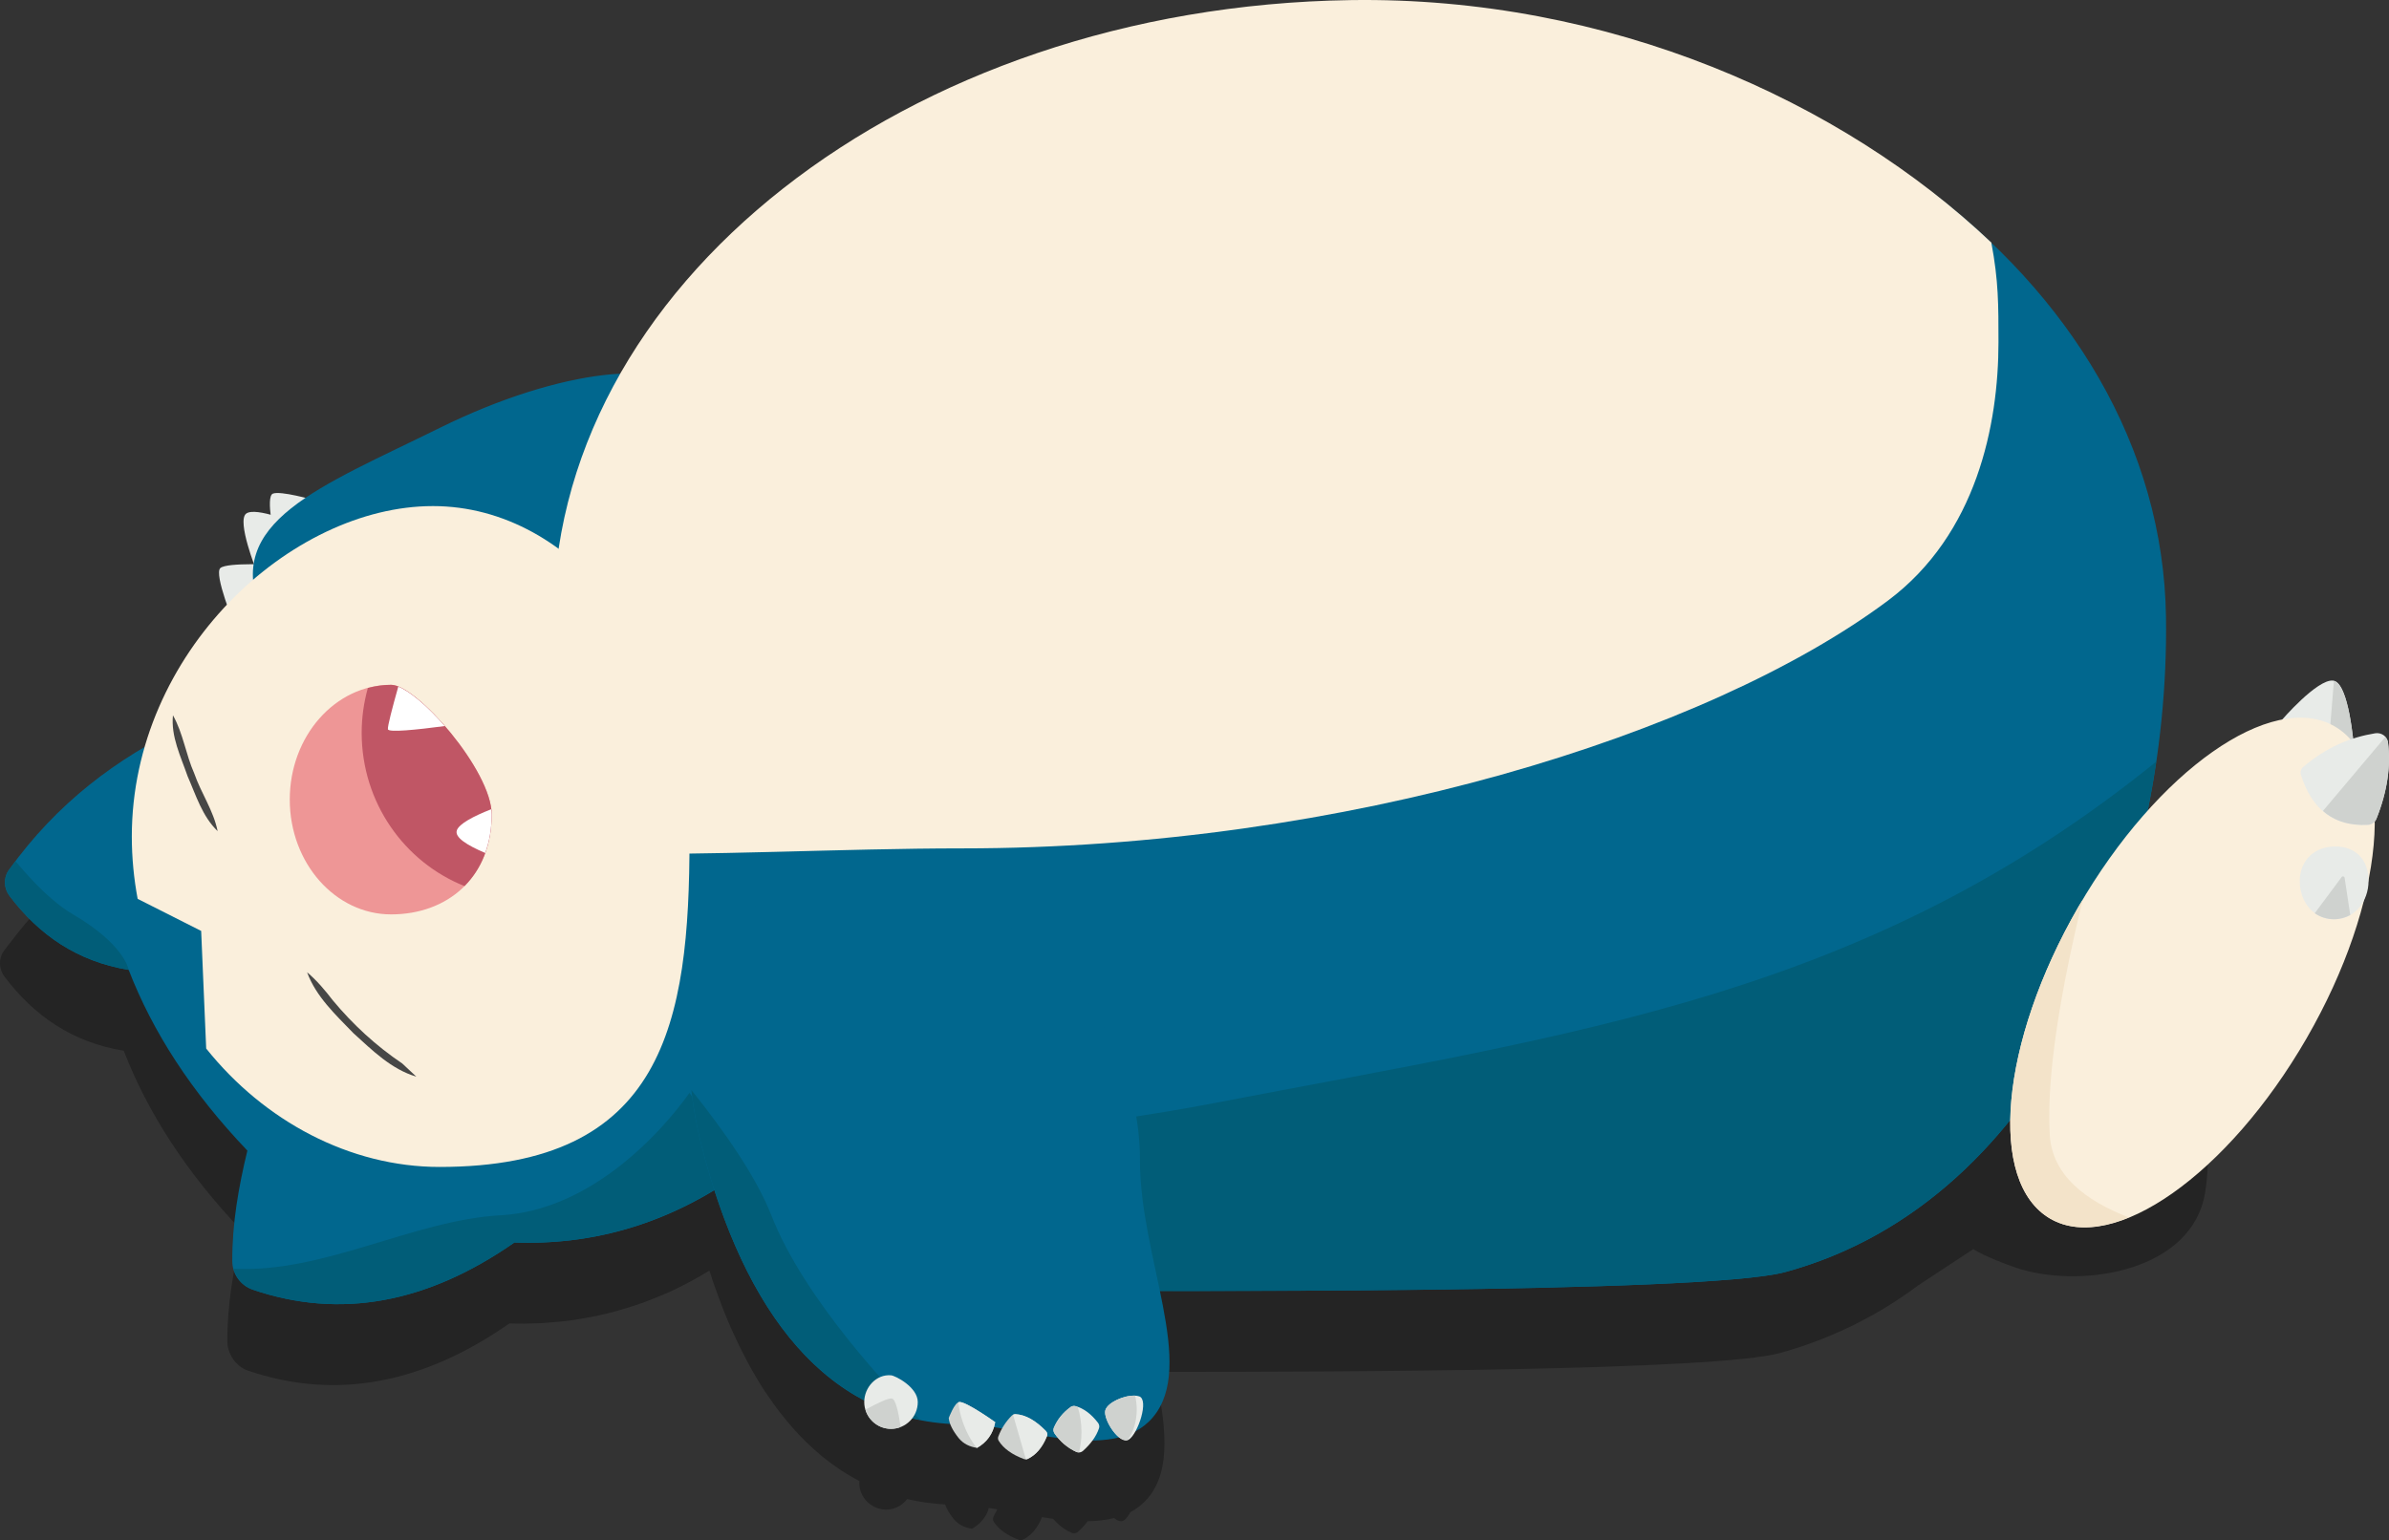 <?xml version="1.0" encoding="UTF-8"?>
<svg id="_圖層_2" data-name="圖層 2" xmlns="http://www.w3.org/2000/svg" viewBox="0 0 495.33 319.43">
  <rect x="0" y="0" width="495.33" height="319.43" fill="#333333" stroke="none"/>
  <defs>
    <style>
      .cls-1 {
        fill: #fff;
      }

      .cls-2 {
        fill: #01678e;
      }

      .cls-3 {
        fill: #c05665;
      }

      .cls-4 {
        fill: #cfd2cf;
      }

      .cls-5 {
        fill: #f3e3c9;
      }

      .cls-6 {
        fill: #e8ebe8;
      }

      .cls-7 {
        fill: #015d78;
      }

      .cls-8 {
        opacity: 0.3;
      }

      .cls-9 {
        fill: #474746;
      }

      .cls-10 {
        fill: #ee9696;
      }

      .cls-11 {
        fill: #faefdc;
      }
    </style>
  </defs>
  <path
    class="cls-8"
    d="m438.89,142.4c-.43-29.4-4.75-53.99-27.01-75.23,0-.03,0-.05-.01-.08-.56-.53-1.17-1.04-1.74-1.57-.86-.8-1.74-1.59-2.62-2.37-1.21-1.06-2.44-2.11-3.69-3.15-.29-.23-.57-.47-.86-.7-30.96-25.38-75.2-43.23-123.94-42.51-67.93,1-125.89,32.75-151.4,77.49-10,.5-23.54,4.36-37.44,11.23-10.78,5.33-20.73,9.71-27.85,14.51-2.1-.53-17.39,19.02-16.3,22.17-7.68,8.11-13.78,18.21-17.06,29.54-9.99,5.86-19.06,13.46-26.76,23.66-.47.62-.95,1.2-1.41,1.84-1.14,1.6-1.04,3.78.15,5.34,6.07,8.04,13.98,13.59,24.71,15.35,4.94,12.77,12.96,25.28,24.61,37.48-1.83,7.55-3.17,15.17-3.13,22.93,0,.97.29,1.86.7,2.7.08.16.15.31.24.46.18.29.36.57.58.83.19.23.4.43.62.63.19.17.36.34.57.49.47.34.98.62,1.56.82,18.05,6.14,36.12,2.84,54.22-9.79,2.12.08,4.21.05,6.3-.04.75-.03,1.5-.12,2.25-.17,1.3-.1,2.61-.21,3.9-.38.93-.12,1.85-.28,2.77-.44,1.08-.18,2.15-.38,3.21-.61,1.03-.22,2.05-.47,3.07-.74.92-.24,1.83-.51,2.73-.79,1.11-.34,2.22-.69,3.32-1.08.73-.26,1.45-.56,2.18-.85,1.24-.49,2.48-.97,3.7-1.54.17-.08.34-.17.51-.25,2.54-1.19,5.05-2.56,7.52-4.06.27.85.54,1.7.83,2.53.27.79.56,1.56.84,2.34.37,1.02.75,2.04,1.14,3.04.33.84.67,1.65,1.01,2.47.37.89.75,1.77,1.15,2.63.39.85.78,1.69,1.18,2.52.37.77.75,1.51,1.14,2.26.45.86.9,1.72,1.37,2.56.36.63.73,1.25,1.09,1.86.53.88,1.05,1.77,1.6,2.61.29.45.61.88.91,1.32,3.2,4.7,6.79,8.78,10.8,12.12.16.13.31.28.48.41.93.75,1.88,1.45,2.85,2.12.25.17.5.35.75.52.96.64,1.94,1.22,2.94,1.78.28.16.56.31.84.46.06.03.13.07.19.1,0,.12-.04.24-.04.37,0,1.78.86,3.35,2.16,4.37.03.02.06.05.09.07.43.32.9.57,1.4.76.09.03.17.05.26.08.52.16,1.06.27,1.63.27.35,0,.7-.04,1.03-.1,1.37-.26,2.54-1.02,3.36-2.09,2.5.6,5.13.95,7.86,1.11.33.94.93,1.94,1.78,3.01.98,1.19,2.28,1.82,3.82,2.03,1.47-.85,2.59-2.01,3.25-3.6.09-.22.13-.48.21-.71.59.09,1.18.18,1.78.29-.3.54-.61,1.07-.83,1.65-.11.28-.09.62.07.88.99,1.6,2.74,2.86,5.24,3.8.25.09.54.09.78-.02.83-.4,1.59-.97,2.26-1.75.34-.39.65-.83.94-1.32.28-.48.54-1.02.78-1.61.78.12,1.56.23,2.34.34.06.07.11.15.18.22.34.37.69.72,1.07,1.05.76.65,1.61,1.2,2.57,1.63.43.19.96.1,1.31-.21.79-.7,1.46-1.44,2.01-2.19,1.93-.02,3.76-.23,5.48-.66.72.58,1.45.86,2.03.49.45-.3.93-.93,1.36-1.72,1.35-.71,2.56-1.66,3.6-2.88,5.05-5.97,3.69-15.49,1.47-26.21,40.45.03,116.24-.27,129.61-3.91,1.58-.43,3.12-.91,4.65-1.42.49-.16.96-.34,1.44-.51,1.04-.37,2.07-.75,3.08-1.16.54-.22,1.08-.44,1.62-.67.95-.4,1.89-.83,2.83-1.26.52-.24,1.04-.48,1.55-.74,1.01-.5,2-1.02,2.98-1.55.4-.22.8-.42,1.2-.64,1.35-.76,2.68-1.56,3.98-2.39.29-.19.57-.39.86-.57,1.01-.66,2.01-1.34,3-2.04.47-.34.93-.69,1.39-1.03.2-.15,11.31-7.42,11.5-7.57,2.11,1.42,7.83,3.58,9.83,4.17,13.56,4,35.59.13,38.22-15.83,4.72-28.62-18.17-93.72-18.33-104.97Z"
  />
  <g>
    <path
      class="cls-2"
      d="m38.15,150.59c-13.86,6.64-26.34,15.9-36.33,29.87-1.14,1.6-1.04,3.78.15,5.34,6.07,8.04,13.98,13.59,24.71,15.35,4.94,12.77,12.96,25.28,24.61,37.48-1.83,7.55-3.17,15.17-3.13,22.93.01,2.68,1.73,5.06,4.27,5.92,18.05,6.14,36.12,2.84,54.22-9.79,18.21.66,35.15-4.95,50.72-17.31l-7.59-45.55-111.62-44.24Z"
    />
    <path
      class="cls-7"
      d="m143.35,226.07s-16.14,24.68-39.56,25.97c-18.08,1-36.73,12.08-55.37,11.08.53,2,1.98,3.67,4.01,4.36,18.05,6.14,36.12,2.84,54.22-9.79,15.6.57,30.25-3.51,43.92-12.44l-7.22-19.18Z"
    />
    <path
      class="cls-7"
      d="m15.14,189.64c-4.12-2.41-8.3-6.67-11.91-11.02-.47.62-.95,1.2-1.41,1.84-1.14,1.6-1.04,3.78.15,5.34,6.07,8.04,13.98,13.59,24.71,15.35,0,0-.76-5.21-11.54-11.51Z"
    />
  </g>
  <g>
    <path class="cls-6" d="m64.93,103.67s-6.78-1.94-8.36-1.29.4,9.45.4,9.45l7.96-8.16Z" />
    <path class="cls-6" d="m61.61,108.67s-8.6-3.67-10.58-2.14,2.14,11.83,2.14,11.83l8.44-9.69Z" />
    <path class="cls-6" d="m57.17,117.15s-10.02-.57-11.47.65,3.03,12.07,3.03,12.07l8.44-12.72Z" />
    <path
      class="cls-2"
      d="m144.1,82.72c4.42,8.94-12.1,26.12-36.9,38.38-24.8,12.26-48.9,15.15-52.9,6.01-8.27-18.89,12.1-26.12,36.9-38.38,24.8-12.26,48.48-14.95,52.9-6.01Z"
    />
  </g>
  <g>
    <path
      class="cls-2"
      d="m449.09,127.91c.82,55.96-24.38,121.06-78.98,135.92-16.9,4.6-133.57,3.87-152.49,3.88-63,.02-101.85-64.5-102.88-134.88C113.7,62.44,187.71,4.28,280.04,2.93c92.33-1.36,168.01,54.6,169.05,124.98Z"
    />
    <path
      class="cls-7"
      d="m370.1,263.83c45-12.25,70.01-58.61,76.96-105.86-60.09,48.63-119.73,56.27-195.32,70.81-24.86,4.78-60.49,8.72-97.11,11.84,16.58,16.81,37.85,27.09,62.98,27.08,18.91,0,135.58.72,152.49-3.88Z"
    />
    <path
      class="cls-11"
      d="m412.89,50.32C381.85,20.87,333.64-.77,280.04.02,187.71,1.38,113.7,59.53,114.74,129.91c.24,16.26,2.52,32.19,6.62,47.1,25.41.52,53.07-1.06,78.16-1.06,79.32,0,154.69-23.58,191.9-51.37,18.45-13.78,22.94-36.54,22.94-53.63,0-7.68.02-12.67-1.48-20.63Z"
    />
  </g>
  <g>
    <path
      class="cls-6"
      d="m473.02,149.42s7.42-8.63,10.72-8.27,4.29,13.63,4.29,13.63l-15.02-5.36Z"
    />
    <path class="cls-4" d="m482.95,152.97l5.09,1.82s-.96-12.78-4.13-13.57l-.96,11.75Z" />
    <ellipse
      class="cls-11"
      cx="454.59"
      cy="201.7"
      rx="58.95"
      ry="27.3"
      transform="translate(52.62 494.54) rotate(-60)"
    />
    <path
      class="cls-6"
      d="m491.09,182.66c0,4.42-2.98,8-7.15,8s-7.11-3.5-7.11-7.92,3.18-7.19,7.35-7.19,6.91,2.69,6.91,7.11Z"
    />
    <path
      class="cls-4"
      d="m479.93,189.41c1.16.78,2.53,1.24,4.01,1.24,1.21,0,2.35-.33,3.36-.87l-1.17-7.73c-.05-.3-.44-.4-.62-.15l-5.58,7.51Z"
    />
    <path
      class="cls-6"
      d="m477.53,159.08c4.88-4.17,9.88-6.18,14.93-7,1.26-.21,2.5.62,2.66,1.88.62,4.92-.14,10.19-2.39,15.83-.28.71-.98,1.23-1.74,1.27-6.95.38-11.62-3.04-13.93-10.37-.18-.57.01-1.23.47-1.62Z"
    />
    <path
      class="cls-4"
      d="m490.99,171.07c.76-.04,1.46-.57,1.74-1.27,2.25-5.64,3.01-10.91,2.39-15.83-.06-.45-.28-.81-.56-1.12l-12.93,15.34c2.43,2.11,5.53,3.09,9.35,2.88Z"
    />
    <path
      class="cls-5"
      d="m441.39,252.49c-9.11-3.52-15.92-8.83-16.4-17.17-.72-12.43,2.37-30.31,6.83-48.71-.29.49-.59.95-.88,1.44-16.28,28.2-18.89,57.17-5.83,64.71,4.43,2.56,10.1,2.26,16.28-.26Z"
    />
  </g>
  <g>
    <path
      class="cls-2"
      d="m236.35,240.65c0,20.16,11.8,42.52,2.67,53.31-8.36,9.87-27.99,1.45-39.01,1.45-28.7,0-45.79-23.75-54.52-57.67-8.15-31.69,3.52-55.74,32.23-55.74s58.64,25.93,58.64,58.64Z"
    />
    <path
      class="cls-7"
      d="m159.92,252.04c-3.09-7.9-9.62-17.3-16.57-25.97.4,3.75,1.11,7.65,2.14,11.67,7.74,30.11,22.09,52.15,45.29,56.74-5.92-5.92-24.01-24.92-30.86-42.45Z"
    />
    <path
      class="cls-6"
      d="m229.18,292.47c.52-1.82,4.88-3.54,7-2.88s-.21,7.72-2.12,8.97-5.41-4.21-4.88-6.09Z"
    />
    <path
      class="cls-6"
      d="m221.95,291.83c-1.58,1.16-2.72,2.58-3.44,4.27-.16.37-.11.83.12,1.17,1.17,1.68,2.67,3,4.58,3.87.43.19.96.1,1.31-.21,1.63-1.46,2.79-3.03,3.35-4.73.12-.37.03-.81-.21-1.12-1.4-1.81-2.95-3.01-4.7-3.46-.34-.09-.73,0-1.02.21Z"
    />
    <path
      class="cls-4"
      d="m209.77,293.6c-1.24,1.24-2.16,2.69-2.78,4.32-.11.28-.09.62.07.88.99,1.6,2.74,2.86,5.24,3.8.25.09.54.09.78-.02,1.66-.8,3.03-2.29,4-4.72.14-.35.05-.78-.21-1.05-2.06-2.12-4.17-3.4-6.34-3.51-.28-.01-.56.11-.76.3Z"
    />
    <path
      class="cls-4"
      d="m198.89,290.77c-.99.11-2.18,3.32-2.18,3.32.12,1.24.85,2.64,2.06,4.16.98,1.19,2.28,1.82,3.82,2.03,1.96-1.13,3.3-2.82,3.76-5.33,0,0-6.08-4.33-7.45-4.18Z"
    />
    <path
      class="cls-4"
      d="m235.69,292.3c0-1-.13-1.95-.33-2.84-2.26-.13-5.72,1.4-6.18,3.01-.52,1.8,2.7,6.86,4.64,6.14,1.13-1.5,1.87-3.75,1.87-6.31Z"
    />
    <path
      class="cls-4"
      d="m221.95,291.83c-1.58,1.16-2.72,2.58-3.44,4.27-.16.37-.11.83.12,1.17,1.17,1.69,2.67,3,4.58,3.87.16.07.34.07.52.06.31-1.28.5-2.69.5-4.2,0-1.92-.29-3.69-.77-5.2-.17-.06-.33-.14-.49-.18-.34-.09-.73,0-1.02.21Z"
    />
    <path
      class="cls-6"
      d="m217.08,297.85c.14-.35.05-.78-.21-1.05-2.06-2.12-4.17-3.4-6.34-3.51-.17,0-.33.05-.49.12l2.67,9.24c.13,0,.25-.03.36-.08,1.66-.8,3.03-2.29,4-4.72Z"
    />
    <path
      class="cls-6"
      d="m206.34,294.95s-6.08-4.33-7.45-4.18c-.07,0-.13.06-.2.09.15,1.23.42,2.53.86,3.84.73,2.19,1.77,4.09,2.95,5.56.03,0,.06.01.08.02,1.96-1.13,3.3-2.82,3.76-5.33Z"
    />
    <path
      class="cls-6"
      d="m190.29,290.78c0,3.07-2.49,5.55-5.55,5.55s-5.55-2.49-5.55-5.55,2.5-5.81,5.55-5.55c.91.08,5.55,2.46,5.55,5.55Z"
    />
    <path
      class="cls-4"
      d="m184.91,290.03c-.76-.09-3.01.98-5.46,2.32.68,2.3,2.78,3.99,5.3,3.99.7,0,1.37-.14,1.99-.38-.46-3.17-1.06-5.82-1.83-5.92Z"
    />
  </g>
  <g>
    <path
      class="cls-11"
      d="m89.75,104.96c-29.38,0-62.42,30.37-62.42,68.53,0,4.43.43,8.75,1.21,12.93l13.17,6.65,1.04,24.39c12.03,15.05,29.78,24.56,48.39,24.56,46.52,0,51.82-29.8,51.82-67.96s-23.82-69.1-53.21-69.1Z"
    />
    <path
      class="cls-10"
      d="m101.94,168.92c0,13.15-9.24,20.72-20.84,20.72s-21.02-10.66-21.02-23.81,9.41-23.81,21.02-23.81c5.27,0,20.84,17.81,20.84,26.89Z"
    />
    <path
      class="cls-3"
      d="m81.1,142.03c-1.67,0-3.28.24-4.83.66-.82,2.95-1.28,6.06-1.28,9.28,0,14.48,8.85,26.83,21.32,31.8,3.5-3.52,5.64-8.53,5.64-14.85,0-9.08-15.57-26.89-20.84-26.89Z"
    />
    <path
      class="cls-1"
      d="m94.73,172.2c-.54,1.45,2.14,3.12,5.87,4.7.86-2.36,1.34-5.02,1.34-7.97,0-.34-.06-.72-.11-1.09-3.69,1.45-6.6,2.99-7.11,4.36Z"
    />
    <path
      class="cls-1"
      d="m82.58,142.4c-1.25,4.44-2.25,8.27-2.15,8.84.12.71,5.9.12,11.79-.66-3.47-3.99-7.11-7.16-9.64-8.17Z"
    />
    <path
      class="cls-9"
      d="m35.85,148.33c2.13,3.78,2.67,8.13,4.43,12.09,1.42,4.08,3.98,7.68,4.84,11.95-3.19-3.07-4.49-7.44-6.23-11.4-1.41-4.08-3.48-8.22-3.03-12.64h0Z"
    />
    <path
      class="cls-9"
      d="m63.67,201.64c2.05,1.73,3.71,3.72,5.33,5.82,4.16,5.01,8.99,9.46,14.4,13.1,0,0,2.92,2.73,2.92,2.73-5.18-1.52-9.14-5.47-13.05-9.02-3.67-3.8-7.75-7.57-9.6-12.63h0Z"
    />
  </g>
</svg>
